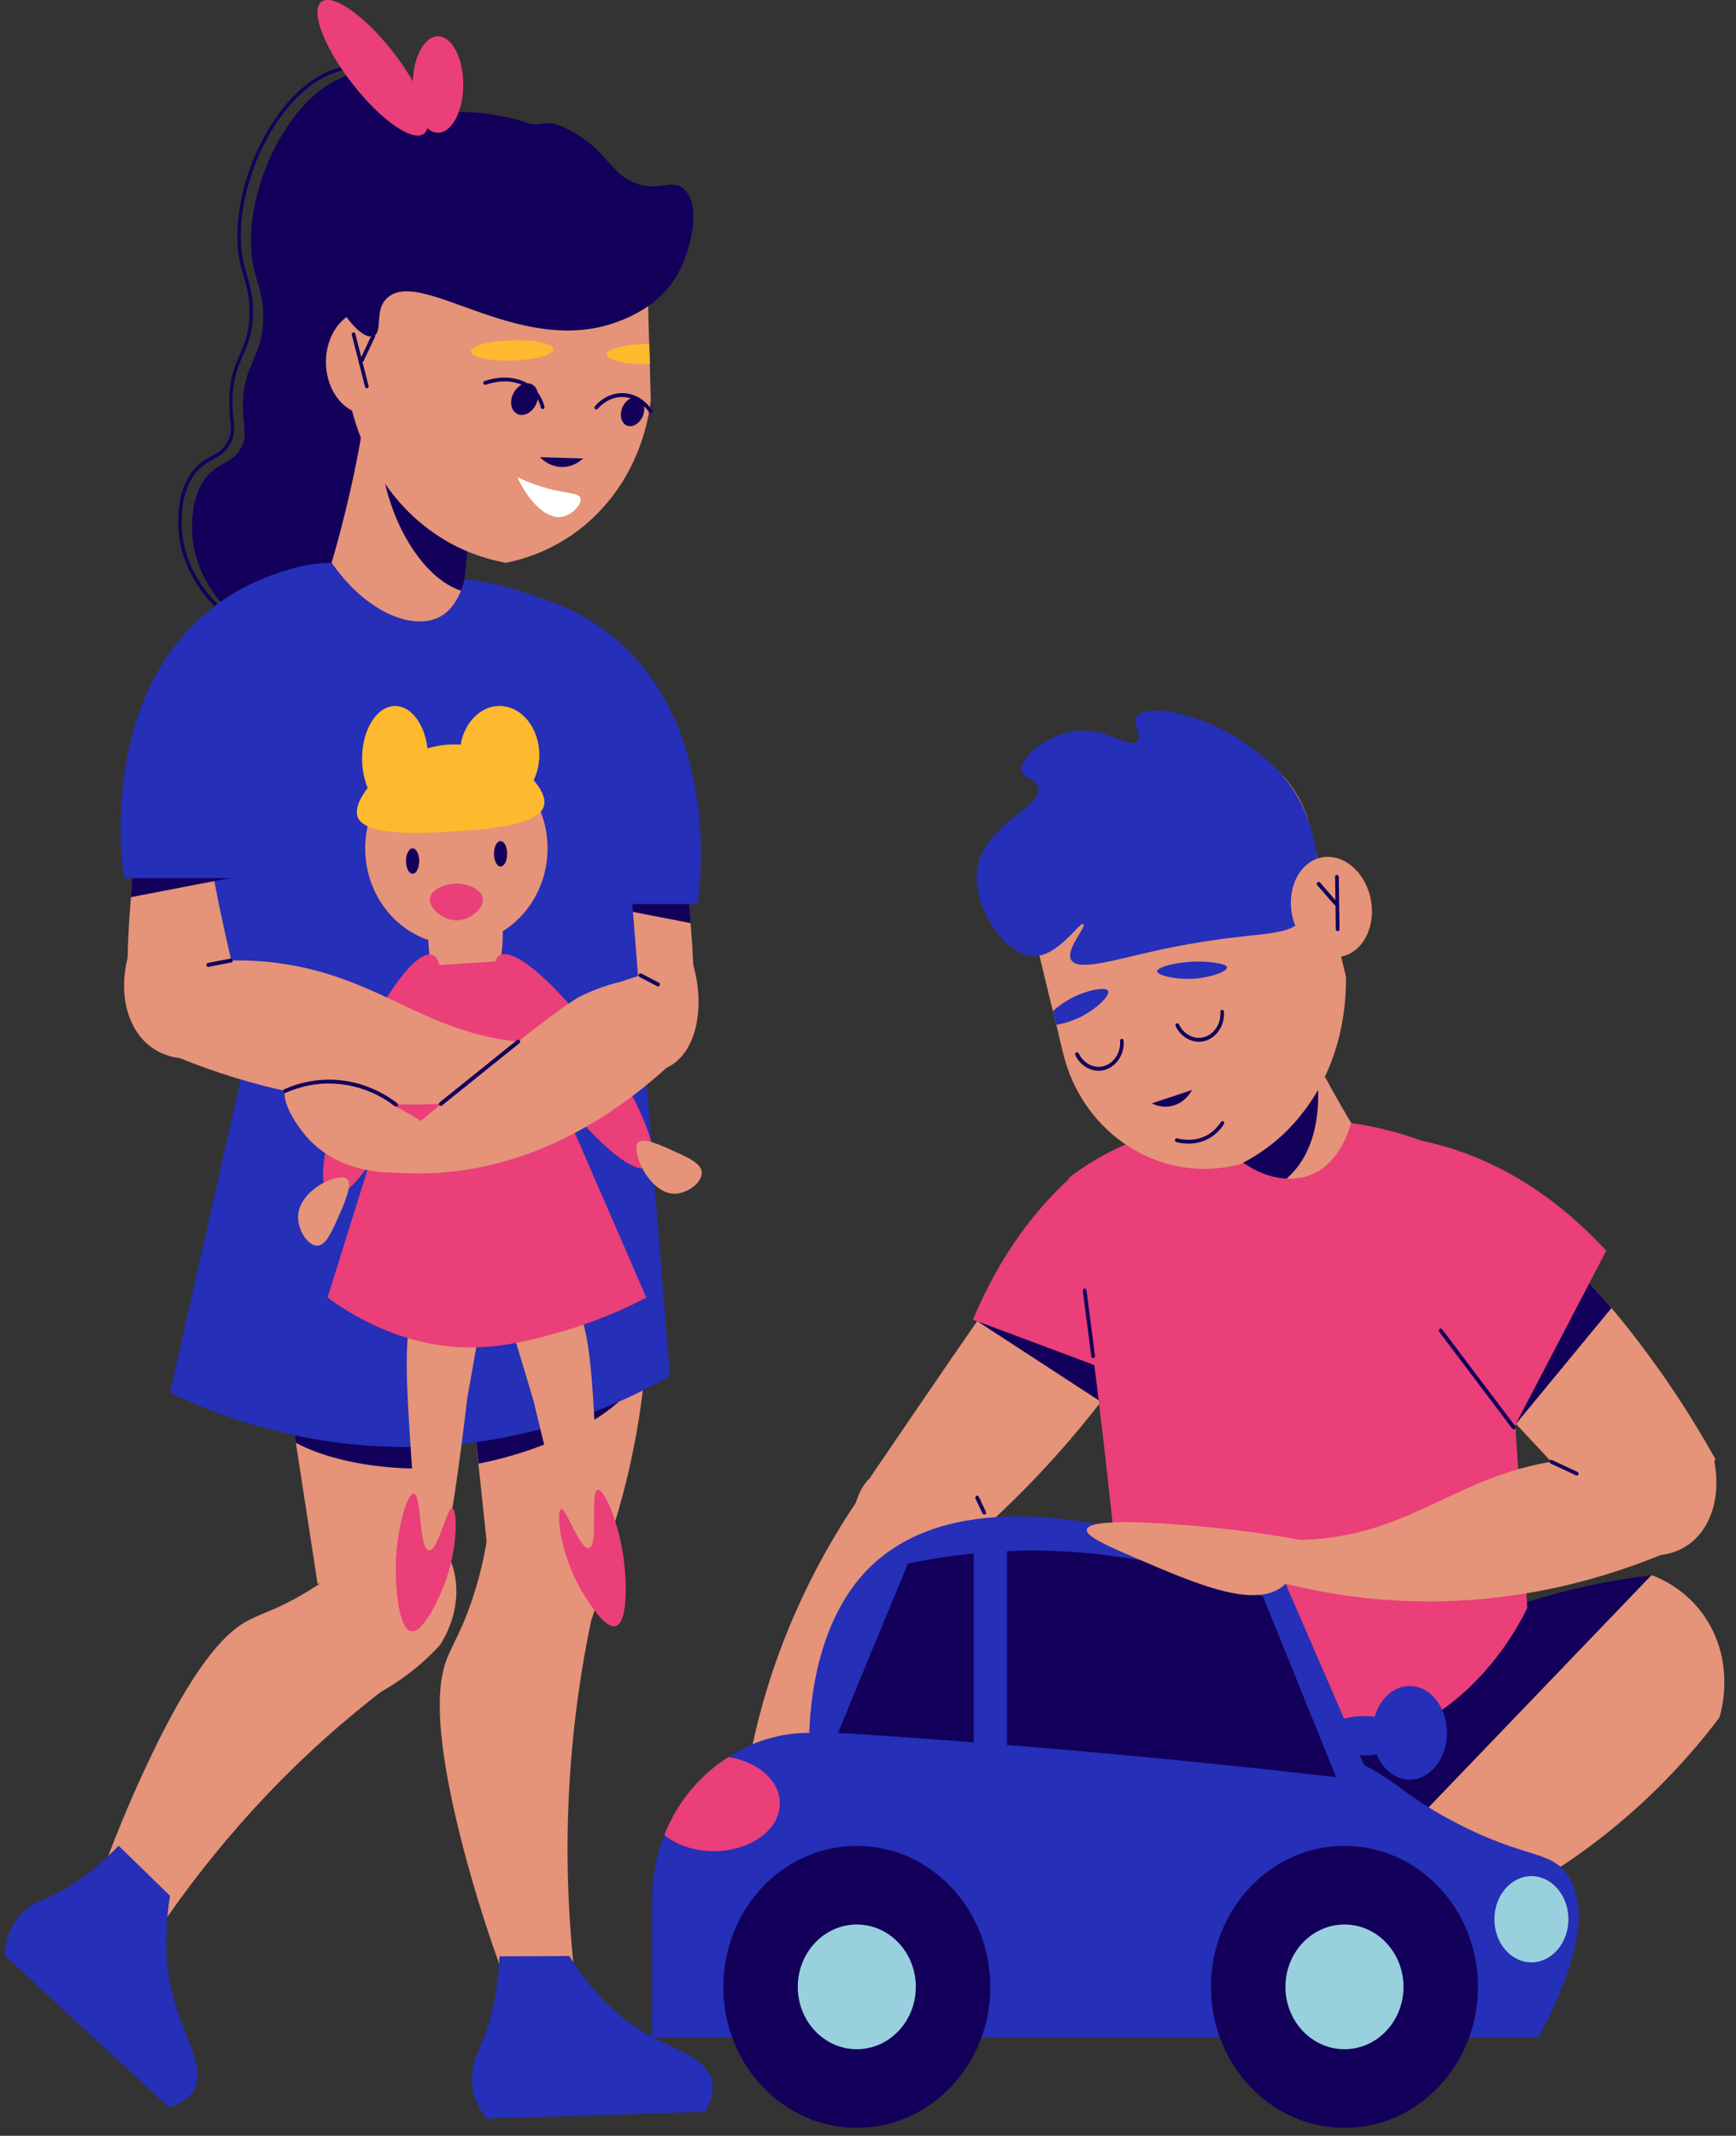 <svg width="87" height="107" viewBox="0 0 87 107" fill="none" xmlns="http://www.w3.org/2000/svg">
<rect x="0" y="0" width="87" height="107" fill="#333333" stroke="none"/>
<g clip-path="url(#clip0_2048_965)">
<path d="M38.906 95.056C38.251 94.9 37.596 94.745 36.941 94.59C36.956 91.054 37.501 86.151 39.856 80.798C40.783 78.692 41.835 76.859 42.888 75.289C43.189 74.302 43.682 73.945 43.91 73.813C45.117 73.098 47.237 73.898 48.819 76.121C47.384 77.372 46.928 78.281 46.788 78.902C46.567 79.912 46.493 80.145 46.354 80.604C46.206 81.086 46.059 81.482 45.942 81.769C44.072 86.555 41.062 88.164 39.48 92.849C39.149 93.836 38.98 94.636 38.906 95.056Z" fill="#E59379"/>
<path d="M48.922 76.898C50.961 75.103 53.095 72.912 55.17 70.231C55.707 69.501 56.244 68.747 56.789 67.931C56.921 67.745 57.039 67.543 57.15 67.341C58.025 65.989 58.798 64.684 59.46 63.355C59.129 61.762 58.077 60.286 56.671 59.517C55.317 58.779 54.154 58.996 53.831 59.074C52.212 61.436 50.585 63.821 48.974 66.183C47.178 68.778 45.404 71.381 43.616 74.007C45.39 74.971 47.156 75.934 48.929 76.89L48.922 76.898Z" fill="#E59379"/>
<path d="M55.17 70.231C55.707 69.501 56.244 68.747 56.789 67.931C56.921 67.745 57.039 67.543 57.15 67.341L51.925 64.963C50.931 65.36 49.96 65.787 48.966 66.183C51.027 67.527 53.109 68.879 55.17 70.224V70.231Z" fill="#12005A"/>
<path d="M57.804 69.485C59.298 67.349 60.917 64.272 61.352 60.371C61.41 59.859 61.44 59.353 61.455 58.872C60.16 58.569 58.496 58.336 56.576 58.421C55.604 58.468 54.721 58.584 53.934 58.74C53.831 58.825 53.728 58.918 53.632 59.012C51.932 60.558 50.144 62.803 48.76 66.113L57.797 69.493L57.804 69.485Z" fill="#EA3F78"/>
<path d="M49.319 84.24C50.401 82.469 51.476 80.689 52.557 78.918C56.244 79.353 62.463 80.689 68.475 85.289C70.521 86.851 72.17 88.514 73.48 90.052C71.559 92.228 69.638 94.403 67.717 96.587C61.58 92.469 55.45 88.358 49.312 84.24H49.319Z" fill="#12005A"/>
<path d="M69.071 58.413C66.989 59.649 64.921 60.907 62.824 62.151C62.559 61.444 62.294 60.752 62.036 60.045C61.572 58.802 61.116 57.566 60.653 56.331C60.623 56.238 60.586 56.152 60.557 56.051C60.056 54.684 59.541 53.293 59.033 51.926L61.234 50.791L63.265 49.742L64.192 49.268C64.715 50.589 65.355 51.964 66.098 53.379C67.092 55.267 68.093 56.945 69.071 58.398V58.413Z" fill="#E59379"/>
<path d="M66.01 54.062C66.047 54.334 66.437 57.512 64.325 59.175C63.471 59.851 62.551 60.006 62.036 60.045C61.572 58.802 61.116 57.566 60.653 56.331C60.623 56.238 60.586 56.152 60.557 56.051C60.056 54.684 59.541 53.293 59.033 51.925L61.234 50.791L63.265 49.742C63.589 49.96 65.635 51.358 66.01 54.047V54.062Z" fill="#12005A"/>
<path d="M86.012 84.24C84.93 82.469 83.856 80.689 82.774 78.918C79.087 79.353 72.869 80.689 66.856 85.289C64.811 86.851 63.162 88.514 61.852 90.052C63.773 92.228 65.694 94.403 67.614 96.587C73.752 92.469 79.882 88.358 86.02 84.24H86.012Z" fill="#12005A"/>
<path d="M66.422 95.949C66.922 96.649 67.423 97.356 67.923 98.055C68.843 97.814 70.146 97.426 71.669 96.827C73.48 96.12 77.041 94.698 80.839 91.591C82.266 90.425 84.217 88.622 86.167 86.051C86.27 85.701 86.873 83.588 85.718 81.466C84.754 79.687 83.179 79.066 82.767 78.91C77.321 84.582 71.868 90.262 66.422 95.934V95.949Z" fill="#E59379"/>
<path d="M61.683 97.876C61.065 99.64 61.514 101.52 62.72 102.507C63.824 103.408 65.149 103.222 65.443 103.175C65.833 103.144 66.312 103.043 66.518 102.678C66.746 102.266 66.488 101.792 66.437 101.442C66.341 100.767 66.915 99.694 69.932 97.969C69.219 96.524 68.512 95.087 67.798 93.642C66.996 94.698 65.613 96.19 63.515 97.192C62.868 97.503 62.242 97.721 61.675 97.876H61.683Z" fill="#99D0DD"/>
<path d="M68.902 95.949C68.402 96.649 67.901 97.356 67.401 98.055C66.481 97.814 65.178 97.426 63.655 96.827C61.845 96.12 58.283 94.698 54.486 91.591C53.058 90.425 51.108 88.622 49.157 86.051C49.054 85.701 48.451 83.588 49.606 81.466C50.571 79.687 52.145 79.066 52.557 78.91C58.003 84.582 63.456 90.262 68.902 95.934V95.949Z" fill="#E59379"/>
<path d="M73.641 97.876C74.26 99.64 73.811 101.52 72.604 102.507C71.5 103.408 70.175 103.222 69.881 103.175C69.491 103.144 69.013 103.043 68.806 102.678C68.578 102.266 68.836 101.792 68.887 101.442C68.983 100.767 68.409 99.694 65.392 97.969C66.106 96.524 66.812 95.087 67.526 93.642C68.328 94.698 69.712 96.19 71.809 97.192C72.457 97.503 73.082 97.721 73.649 97.876H73.641Z" fill="#99D0DD"/>
<path d="M56.237 81.163C58.577 85.592 63.14 88.086 67.695 87.48C73.686 86.68 76.364 80.938 76.541 80.542C76.077 73.433 75.606 66.323 75.143 59.214C74.664 58.872 74.142 58.538 73.568 58.219C71.419 57.023 69.351 56.494 67.71 56.261C67.614 56.611 67.165 58.165 65.856 58.786C64.251 59.548 61.904 58.654 60.653 56.331C59.563 56.393 58.003 56.626 56.274 57.396C55.148 57.893 54.243 58.483 53.566 59.012C53.897 61.273 54.221 63.557 54.522 65.88C55.207 71.094 55.773 76.191 56.244 81.163H56.237Z" fill="#EA3F78"/>
<path d="M51.682 46.199L52.764 50.651L52.911 51.234L52.94 51.335L53.139 52.19L53.271 52.741C54.272 56.883 58.246 59.369 62.169 58.32C62.978 57.908 64.163 57.17 65.201 55.857C67.408 53.114 67.467 49.905 67.452 48.926L65.635 41.382C65.053 38.989 63.044 37.272 60.704 37.202C59.718 37.186 58.629 37.272 57.459 37.559C56.715 37.73 56.031 37.986 55.413 38.258C52.477 39.556 50.909 42.944 51.696 46.199H51.682Z" fill="#E59379"/>
<path d="M57.724 55.274C57.841 55.337 58.246 55.531 58.754 55.399C59.387 55.243 59.688 54.699 59.74 54.606L57.731 55.274H57.724Z" fill="#12005A"/>
<path d="M59.563 57.294C59.298 57.294 59.085 57.248 58.953 57.217C58.901 57.201 58.872 57.155 58.886 57.1C58.901 57.046 58.945 57.015 58.997 57.03C59.276 57.1 59.99 57.225 60.638 56.782C60.851 56.634 61.035 56.44 61.19 56.207C61.219 56.16 61.278 56.152 61.315 56.183C61.359 56.215 61.366 56.277 61.337 56.316C61.175 56.572 60.969 56.782 60.733 56.945C60.329 57.217 59.909 57.294 59.563 57.294Z" fill="#12005A"/>
<path d="M65.502 40.947C65.686 41.46 66.643 44.07 65.502 45.787C64.56 47.209 63.236 46.432 57.716 47.675C55.722 48.126 53.978 48.662 53.676 48.079C53.404 47.559 54.449 46.44 54.294 46.3C54.118 46.137 53.029 47.947 51.777 47.901C50.313 47.846 48.561 45.236 49.018 43.293C49.496 41.258 52.322 40.364 52.028 39.408C51.895 38.973 51.27 39.035 51.196 38.616C51.078 37.924 52.631 36.619 54.257 36.603C55.656 36.588 56.657 37.528 56.995 37.14C57.245 36.852 56.745 36.316 56.951 35.935C57.385 35.166 60.505 35.725 62.868 37.567C63.626 38.157 64.84 39.129 65.502 40.939V40.947Z" fill="#252FB7"/>
<path d="M85.975 73.114C84.629 70.698 82.929 68.118 80.758 65.523C80.162 64.847 79.551 64.155 78.874 63.464C78.719 63.293 78.55 63.145 78.381 62.998C77.262 61.863 76.166 60.845 75.032 59.944C73.494 60.03 71.942 60.884 70.992 62.228C70.08 63.518 70.102 64.761 70.109 65.111C72.052 67.178 74.024 69.26 75.967 71.327C78.094 73.619 80.243 75.895 82.406 78.18C83.591 76.494 84.783 74.8 85.968 73.114H85.975Z" fill="#E59379"/>
<path d="M80.758 65.523C80.162 64.847 79.551 64.155 78.874 63.464C78.719 63.293 78.55 63.145 78.381 62.998L75.312 68.056C75.518 69.151 75.761 70.239 75.974 71.335C77.564 69.408 79.168 67.457 80.758 65.531V65.523Z" fill="#12005A"/>
<path d="M80.493 62.656C78.741 60.752 76.121 58.561 72.552 57.481C72.081 57.341 71.618 57.225 71.169 57.131C70.676 58.359 70.153 60.061 69.954 62.135C69.844 63.308 69.859 64.365 69.925 65.259C71.905 67.349 73.884 69.431 75.871 71.521C77.417 68.569 78.955 65.608 80.5 62.656H80.493Z" fill="#EA3F78"/>
<path d="M55.06 53.643C54.581 53.643 54.118 53.34 53.889 52.858C53.867 52.811 53.889 52.749 53.934 52.726C53.978 52.703 54.037 52.726 54.059 52.773C54.287 53.247 54.765 53.519 55.229 53.433C55.781 53.332 56.178 52.765 56.134 52.143C56.134 52.089 56.171 52.042 56.215 52.042C56.267 52.042 56.311 52.081 56.311 52.128C56.37 52.85 55.898 53.511 55.251 53.627C55.185 53.643 55.118 53.643 55.052 53.643H55.06Z" fill="#12005A"/>
<path d="M60.086 52.19C59.608 52.19 59.144 51.887 58.916 51.405C58.894 51.358 58.916 51.296 58.96 51.273C59.004 51.249 59.063 51.273 59.085 51.319C59.306 51.793 59.791 52.065 60.255 51.98C60.807 51.879 61.205 51.312 61.16 50.69C61.16 50.636 61.197 50.589 61.241 50.589C61.293 50.589 61.337 50.628 61.337 50.675C61.396 51.397 60.925 52.058 60.277 52.174C60.211 52.19 60.145 52.19 60.078 52.19H60.086Z" fill="#12005A"/>
<path d="M57.989 48.655C57.989 48.872 58.945 49.082 59.777 49.035C60.616 48.989 61.506 48.678 61.492 48.468C61.477 48.258 60.579 48.173 60.034 48.173C59.085 48.173 57.989 48.429 57.989 48.662V48.655Z" fill="#252FB7"/>
<path d="M52.764 50.651L52.911 51.234L52.94 51.335C53.293 51.296 53.75 51.133 54.14 50.954C54.898 50.581 55.648 49.89 55.531 49.641C55.435 49.416 54.559 49.61 53.941 49.882C53.507 50.084 53.065 50.379 52.771 50.651H52.764Z" fill="#252FB7"/>
<path d="M68.667 44.917C68.998 46.277 68.387 47.613 67.32 47.901C66.246 48.188 65.112 47.326 64.781 45.966C64.45 44.606 65.061 43.27 66.128 42.983C67.202 42.695 68.335 43.557 68.667 44.917Z" fill="#E59379"/>
<path d="M67.033 46.65C66.981 46.65 66.945 46.611 66.945 46.556L66.908 43.93C66.908 43.876 66.945 43.829 66.996 43.829C67.04 43.837 67.092 43.868 67.092 43.923L67.129 46.549C67.129 46.603 67.092 46.65 67.04 46.65H67.033Z" fill="#12005A"/>
<path d="M66.945 45.368C66.945 45.368 66.893 45.36 66.878 45.337L66.017 44.35C65.981 44.311 65.988 44.249 66.017 44.21C66.054 44.171 66.113 44.179 66.15 44.21L67.011 45.197C67.048 45.236 67.04 45.298 67.011 45.337C66.996 45.352 66.974 45.36 66.952 45.36L66.945 45.368Z" fill="#12005A"/>
<path d="M40.562 86.812C49.908 87.534 59.254 88.257 68.6 88.972C67.165 85.654 65.73 82.337 64.288 79.019C63.523 78.7 62.36 78.242 60.903 77.814C56.774 76.595 48.26 74.07 43.668 78.444C42.873 79.198 40.768 81.513 40.555 86.812H40.562Z" fill="#252FB7"/>
<path d="M32.68 95.126V102.064H77.115C78.616 99.22 79.117 97.293 79.117 95.957C79.117 95.064 78.896 94.442 78.602 93.991C77.74 92.663 76.482 93.168 72.891 91.28C70.558 90.06 70.043 89.291 68.387 88.436C68.144 88.312 67.887 88.203 67.592 88.071C67.18 87.892 66.761 87.744 66.385 87.612C64.884 87.084 63.574 86.905 62.676 86.812H40.569C39.083 86.812 37.707 87.247 36.514 88.016C35.08 88.91 33.946 90.277 33.291 91.917C32.894 92.903 32.688 93.991 32.688 95.126H32.68Z" fill="#252FB7"/>
<path d="M41.997 86.812C46.361 87.084 50.821 87.426 55.369 87.838C59.313 88.195 63.177 88.599 66.959 89.034C65.738 86.02 64.516 82.997 63.294 79.982C61.278 79.151 58.518 78.257 55.155 77.877C51.181 77.418 47.833 77.846 45.5 78.335C44.33 81.163 43.16 83.992 41.997 86.82V86.812Z" fill="#12005A"/>
<path d="M48.797 89.664H50.468V76.626H48.797V89.664Z" fill="#252FB7"/>
<path d="M67.379 106.602C71.073 106.602 74.068 103.44 74.068 99.539C74.068 95.638 71.073 92.476 67.379 92.476C63.684 92.476 60.689 95.638 60.689 99.539C60.689 103.44 63.684 106.602 67.379 106.602Z" fill="#12005A"/>
<path d="M67.379 102.662C69.013 102.662 70.337 101.264 70.337 99.539C70.337 97.814 69.013 96.415 67.379 96.415C65.745 96.415 64.42 97.814 64.42 99.539C64.42 101.264 65.745 102.662 67.379 102.662Z" fill="#99D0DD"/>
<path d="M42.939 106.602C46.633 106.602 49.629 103.44 49.629 99.539C49.629 95.638 46.633 92.476 42.939 92.476C39.245 92.476 36.25 95.638 36.25 99.539C36.25 103.44 39.245 106.602 42.939 106.602Z" fill="#12005A"/>
<path d="M42.939 102.662C44.573 102.662 45.897 101.264 45.897 99.539C45.897 97.814 44.573 96.415 42.939 96.415C41.305 96.415 39.981 97.814 39.981 99.539C39.981 101.264 41.305 102.662 42.939 102.662Z" fill="#99D0DD"/>
<path d="M68.777 86.812C68.777 88.11 69.616 89.159 70.646 89.159C71.677 89.159 72.516 88.11 72.516 86.812C72.516 85.514 71.677 84.466 70.646 84.466C69.616 84.466 68.777 85.514 68.777 86.812Z" fill="#252FB7"/>
<path d="M68.35 87.946C69.444 87.946 70.33 87.505 70.33 86.96C70.33 86.415 69.444 85.973 68.35 85.973C67.257 85.973 66.371 86.415 66.371 86.96C66.371 87.505 67.257 87.946 68.35 87.946Z" fill="#252FB7"/>
<path d="M33.284 91.917C33.887 92.43 34.785 92.74 35.771 92.74C37.604 92.74 39.083 91.668 39.083 90.355C39.083 89.205 37.979 88.257 36.514 88.024C35.08 88.918 33.946 90.285 33.291 91.925L33.284 91.917Z" fill="#EA3F78"/>
<path d="M74.892 96.151C74.892 97.348 75.724 98.311 76.747 98.311C77.77 98.311 78.602 97.34 78.602 96.151C78.602 94.962 77.77 93.991 76.747 93.991C75.724 93.991 74.892 94.962 74.892 96.151Z" fill="#99D0DD"/>
<path d="M64.089 77.123C64.075 77.83 64.052 78.537 64.038 79.244C67.29 80.099 71.927 80.744 77.409 79.656C79.566 79.229 81.516 78.599 83.216 77.908C83.65 77.853 84.268 77.698 84.82 77.224C85.894 76.315 86.284 74.598 85.836 72.873C84.18 72.92 82.517 72.974 80.861 73.021C80.456 73.005 79.875 72.997 79.19 73.052C78.712 73.083 78.314 73.137 78.02 73.184C73.163 73.922 70.948 76.603 66.26 77.076C65.274 77.177 64.494 77.146 64.097 77.123H64.089Z" fill="#E59379"/>
<path d="M56.885 78.04C59.998 79.384 63.052 80.705 64.428 79.345C64.715 79.066 65.127 78.467 65.12 77.139C64.156 76.96 62.721 76.727 60.962 76.548C59.873 76.439 54.596 75.911 54.464 76.626C54.397 76.968 55.545 77.465 56.877 78.04H56.885Z" fill="#E59379"/>
<path d="M79.021 73.922C79.021 73.922 78.999 73.922 78.984 73.914L77.704 73.316C77.659 73.293 77.638 73.238 77.659 73.192C77.682 73.145 77.733 73.122 77.777 73.145L79.058 73.743C79.102 73.766 79.124 73.821 79.102 73.868C79.087 73.906 79.05 73.922 79.021 73.922Z" fill="#12005A"/>
<path d="M75.864 71.614C75.864 71.614 75.812 71.599 75.79 71.576L72.126 66.719C72.096 66.68 72.103 66.618 72.14 66.579C72.177 66.548 72.236 66.556 72.273 66.595L75.938 71.451C75.967 71.49 75.96 71.552 75.923 71.591C75.908 71.606 75.886 71.614 75.864 71.614Z" fill="#12005A"/>
<path d="M49.32 75.88C49.32 75.88 49.254 75.857 49.239 75.826L48.885 75.072C48.863 75.025 48.885 74.963 48.929 74.94C48.974 74.916 49.033 74.94 49.055 74.986L49.409 75.74C49.431 75.787 49.409 75.849 49.364 75.872C49.35 75.872 49.335 75.88 49.32 75.88Z" fill="#12005A"/>
<path d="M54.78 68.04C54.736 68.04 54.692 68.001 54.692 67.955L54.265 64.66C54.265 64.606 54.294 64.559 54.346 64.552C54.397 64.552 54.441 64.583 54.449 64.637L54.876 67.931C54.876 67.986 54.846 68.032 54.795 68.04C54.795 68.04 54.787 68.04 54.78 68.04Z" fill="#12005A"/>
<path d="M34.792 50.201C32.864 51.125 30.951 52.034 29.023 52.943C28.199 49.773 27.389 46.627 26.609 43.449C25.881 40.589 25.137 37.699 24.409 34.824C24.585 34.513 25.174 33.371 26.661 32.672C28.184 31.949 30.031 31.973 31.459 32.688C32.04 34.078 32.526 35.562 32.967 37.155C33.048 37.38 33.129 37.598 33.181 37.839C33.438 38.81 33.652 39.742 33.858 40.659C34.13 42.011 34.314 43.332 34.461 44.599C34.528 45.15 34.572 45.71 34.608 46.238C34.726 47.621 34.785 48.942 34.785 50.193L34.792 50.201Z" fill="#E59379"/>
<path d="M34.616 46.246C32.408 45.819 30.208 45.391 28 44.979C30.156 44.863 32.298 44.739 34.469 44.606C34.535 45.158 34.579 45.718 34.616 46.246Z" fill="#12005A"/>
<path d="M34.954 45.29H27.816V37.753C27.021 35.026 26.226 32.291 25.432 29.564C26.808 29.789 28.942 30.372 30.907 32.058C36.227 36.635 35.035 44.801 34.962 45.29H34.954Z" fill="#252FB7"/>
<path d="M10.485 23.737C9.492 24.77 9.617 26.487 9.646 26.907C9.845 29.611 12.479 32.151 14.319 31.825C15.975 31.538 16.211 28.966 18.153 23.737C22.348 12.432 24.997 9.697 23.408 6.659C22.319 4.569 19.89 3.357 18.014 3.636C14.518 4.165 11.891 10 12.737 13.512C12.914 14.234 13.26 14.965 13.186 16.177C13.083 17.933 12.237 18.259 12.178 20.147C12.141 21.328 12.45 21.779 12.067 22.462C11.67 23.177 11.089 23.115 10.492 23.737H10.485Z" fill="#12005A"/>
<path d="M13.399 31.701C12.708 31.701 11.92 31.367 11.17 30.745C9.911 29.704 9.065 28.142 8.954 26.658C8.822 24.856 9.352 23.9 9.823 23.41C10.095 23.131 10.36 22.983 10.603 22.851C10.912 22.68 11.177 22.532 11.39 22.16C11.611 21.755 11.582 21.445 11.537 20.971C11.508 20.691 11.479 20.341 11.493 19.898C11.53 18.904 11.773 18.329 12.016 17.77C12.244 17.249 12.457 16.752 12.502 15.92C12.553 15.004 12.369 14.366 12.2 13.799C12.148 13.62 12.097 13.457 12.06 13.286C11.574 11.29 12.193 8.461 13.598 6.247C14.672 4.553 16.027 3.504 17.418 3.294C19.434 2.991 21.84 4.343 22.9 6.363C23.982 8.43 23.121 10.412 21.23 14.747C20.258 16.977 19.051 19.751 17.653 23.519C17.116 24.972 16.696 26.254 16.358 27.28C15.453 30.061 14.996 31.452 13.745 31.67C13.635 31.685 13.524 31.701 13.407 31.701H13.399ZM17.984 3.434C17.793 3.434 17.609 3.45 17.425 3.473C16.093 3.675 14.783 4.693 13.738 6.34C12.362 8.508 11.758 11.274 12.222 13.224C12.259 13.387 12.31 13.558 12.362 13.729C12.531 14.312 12.73 14.972 12.671 15.92C12.619 16.783 12.391 17.319 12.163 17.832C11.92 18.399 11.692 18.927 11.655 19.891C11.641 20.326 11.67 20.652 11.699 20.94C11.751 21.437 11.78 21.794 11.53 22.253C11.295 22.68 10.993 22.843 10.669 23.022C10.434 23.154 10.183 23.286 9.933 23.55C9.492 24.009 8.999 24.918 9.124 26.643C9.227 28.064 10.051 29.58 11.265 30.59C12.097 31.281 12.98 31.6 13.686 31.475C14.827 31.273 15.269 29.914 16.152 27.21C16.49 26.184 16.902 24.902 17.447 23.442C18.845 19.665 20.059 16.892 21.031 14.654C22.952 10.248 23.746 8.422 22.709 6.441C21.782 4.662 19.787 3.426 17.969 3.426L17.984 3.434Z" fill="#12005A"/>
<path d="M16.027 30.061C18.345 30.652 20.663 31.273 23.003 31.872C23.077 31.118 23.15 30.372 23.224 29.619C23.349 28.29 23.474 26.969 23.599 25.648C23.599 25.547 23.614 25.454 23.621 25.353C23.754 23.892 23.893 22.408 24.026 20.947L21.612 20.489L19.39 20.062L18.381 19.867C18.22 21.282 17.955 22.797 17.602 24.374C17.131 26.48 16.601 28.375 16.027 30.061Z" fill="#E59379"/>
<path d="M19.574 25.205C20.361 27.567 21.84 29.269 23.231 29.626C23.356 28.298 23.481 26.977 23.607 25.656C23.607 25.555 23.621 25.462 23.629 25.361C23.761 23.9 23.901 22.416 24.033 20.955L21.62 20.497L19.397 20.069C18.897 21.359 18.926 23.27 19.574 25.205Z" fill="#12005A"/>
<path d="M6.541 98.847C5.739 98.14 4.929 97.433 4.127 96.719C5.157 93.448 6.254 90.814 7.144 88.879C10.073 82.492 11.795 81.482 12.612 81.094C13.274 80.775 14.032 80.55 15.276 79.811C16.939 78.825 18.117 77.737 18.852 76.968C19.044 76.882 20.575 76.253 21.708 77.053C22.974 77.947 23.378 80.348 22.046 82.422C21.649 82.849 21.149 83.331 20.545 83.797C20.023 84.201 19.515 84.52 19.066 84.776C18.19 85.46 17.3 86.191 16.409 86.983C12.141 90.782 8.947 94.924 6.548 98.847H6.541Z" fill="#E59379"/>
<path d="M8.461 105.568L0.227 97.954C0.256 97.472 0.374 96.796 0.801 96.198C1.308 95.491 2 95.227 2.324 95.095C3.2 94.73 4.443 94.015 5.945 92.469C6.806 93.308 7.667 94.139 8.52 94.978C8.123 97.441 8.425 99.267 8.822 100.526C9.359 102.243 10.309 103.665 9.712 104.714C9.425 105.227 8.888 105.452 8.454 105.568H8.461Z" fill="#252FB7"/>
<path d="M28.986 100.495C27.941 100.518 26.889 100.549 25.844 100.572C24.578 97.394 23.761 94.652 23.216 92.577C21.436 85.74 22.105 83.774 22.473 82.919C22.775 82.22 23.202 81.521 23.673 80.107C24.306 78.203 24.519 76.571 24.593 75.476L30.436 77.465C30.384 78.048 30.289 78.716 30.127 79.431C29.98 80.091 29.803 80.682 29.626 81.194C29.391 82.321 29.177 83.487 29.008 84.706C28.169 90.541 28.346 95.872 28.993 100.495H28.986Z" fill="#E59379"/>
<path d="M35.322 105.801L24.379 106.135C24.092 105.755 23.739 105.18 23.665 104.434C23.584 103.556 23.916 102.864 24.07 102.53C24.475 101.629 24.924 100.215 25.034 98.008C26.204 98.008 27.374 98 28.537 97.993C29.832 100.091 31.231 101.209 32.334 101.847C33.836 102.717 35.44 103.082 35.69 104.278C35.808 104.861 35.565 105.413 35.322 105.809V105.801Z" fill="#252FB7"/>
<path d="M22.09 55.305C22.282 57.069 22.451 58.848 22.642 60.612C22.657 60.783 22.679 60.97 22.694 61.141C22.893 63.044 23.099 64.956 23.297 66.859V66.913C23.526 69.05 23.739 71.179 23.974 73.316C24.151 74.94 24.313 76.564 24.49 78.18C26.469 77.939 28.449 77.698 30.436 77.457C31.164 75.305 32.011 72.22 32.334 68.491C32.415 67.691 32.452 66.882 32.467 66.028C32.519 64.008 32.401 61.848 32.025 59.571C31.606 56.937 30.922 54.645 30.178 52.726C27.485 53.581 24.784 54.451 22.09 55.298V55.305Z" fill="#E59379"/>
<path d="M12.406 56.634C12.892 59.804 13.392 62.982 13.885 66.168C14.194 68.219 14.503 70.255 14.827 72.283C15.188 74.629 15.556 76.991 15.916 79.353C17.881 78.996 19.853 78.638 21.833 78.296C22.194 76.999 22.591 75.367 22.871 73.471C23.18 71.537 23.371 69.314 23.305 66.914V66.859C23.268 65.049 23.077 63.145 22.701 61.141C22.672 60.97 22.635 60.799 22.591 60.612C22.576 60.511 22.561 60.426 22.54 60.325C21.988 57.737 21.193 55.469 20.354 53.596C17.697 54.606 15.055 55.616 12.406 56.626V56.634Z" fill="#E59379"/>
<path d="M6.379 48.903C8.307 49.828 10.22 50.737 12.148 51.646C12.973 48.476 13.782 45.329 14.562 42.151C15.291 39.292 16.034 36.401 16.762 33.527C16.586 33.216 15.997 32.074 14.511 31.374C12.987 30.652 11.14 30.675 9.712 31.39C9.131 32.781 8.645 34.265 8.204 35.858C8.123 36.083 8.042 36.3 7.99 36.541C7.733 37.513 7.519 38.445 7.313 39.362C7.041 40.714 6.857 42.035 6.71 43.301C6.644 43.853 6.6 44.412 6.563 44.941C6.445 46.324 6.386 47.644 6.386 48.895L6.379 48.903Z" fill="#E59379"/>
<path d="M26.587 25.749C26.535 25.749 26.499 25.703 26.499 25.656C26.499 25.602 26.543 25.555 26.587 25.555H27.573C27.625 25.555 27.669 25.594 27.669 25.64C27.669 25.695 27.625 25.741 27.581 25.741H26.594L26.587 25.749Z" fill="#12005A"/>
<path d="M13.885 66.168C14.194 68.219 14.503 70.255 14.827 72.283C16.873 73.378 20.081 73.774 22.871 73.479C23.18 71.544 23.371 69.322 23.305 66.921C23.533 69.058 23.746 71.187 23.982 73.324C24.011 73.324 24.033 73.308 24.063 73.308C26.675 72.811 31.164 71.171 32.334 68.499C32.526 68.102 32.614 67.691 32.644 67.263C32.658 66.852 32.607 66.44 32.467 66.036C31.621 63.246 27.632 60.76 24.055 60.574C23.584 60.542 23.113 60.558 22.642 60.612H22.591C18.963 61.024 15.585 63.573 13.885 66.16V66.168Z" fill="#12005A"/>
<path d="M8.528 69.773C10.949 70.938 16.071 72.982 22.679 72.383C27.617 71.933 31.385 70.185 33.571 68.941C32.592 56.673 31.621 44.404 30.642 32.128C30.178 31.74 29.656 31.359 29.067 30.994C26.911 29.657 24.806 29.183 23.283 29.012C22.974 30.271 22.37 30.706 22.142 30.846C20.817 31.654 18.404 30.761 16.623 28.197C15.968 28.197 13.76 28.305 11.766 30.053C10.161 31.46 9.565 33.169 9.352 33.884C9.506 35.757 9.72 37.722 10.007 39.758C10.647 44.218 11.552 48.266 12.56 51.863C11.214 57.831 9.867 63.798 8.52 69.765L8.528 69.773Z" fill="#252FB7"/>
<path d="M17.623 20.505C17.874 21.468 18.772 24.622 21.693 26.666C23.062 27.645 24.431 28.018 25.336 28.197C26.116 28.049 28.235 27.536 30.075 25.586C32.136 23.41 32.526 20.846 32.614 20.054L32.563 18.244L32.533 17.226L32.423 13.131C32.32 9.689 29.884 6.806 26.653 6.41C25.954 6.317 25.211 6.286 24.438 6.317C23.209 6.387 22.105 6.628 21.141 6.938C18.845 7.684 17.329 9.992 17.388 12.525L17.602 20.497L17.623 20.505Z" fill="#E59379"/>
<path d="M29.222 22.967C29.119 23.061 28.773 23.372 28.243 23.395C27.573 23.426 27.139 22.983 27.065 22.905L29.229 22.967H29.222Z" fill="#12005A"/>
<path d="M16.336 18.22C16.372 19.657 17.329 20.792 18.462 20.761C19.596 20.73 20.486 19.533 20.45 18.096C20.413 16.658 19.456 15.524 18.323 15.555C17.189 15.586 16.299 16.783 16.336 18.22Z" fill="#E59379"/>
<path d="M18.381 19.448C18.337 19.448 18.301 19.417 18.293 19.378L17.631 16.775C17.616 16.721 17.646 16.666 17.697 16.658C17.749 16.643 17.8 16.674 17.808 16.728L18.47 19.331C18.485 19.386 18.455 19.44 18.404 19.448C18.396 19.448 18.389 19.448 18.381 19.448Z" fill="#12005A"/>
<path d="M18.131 18.158C18.131 18.158 18.102 18.158 18.087 18.15C18.043 18.127 18.021 18.065 18.043 18.018L18.624 16.79C18.646 16.744 18.705 16.721 18.75 16.744C18.794 16.767 18.816 16.829 18.794 16.876L18.212 18.104C18.212 18.104 18.161 18.158 18.131 18.158Z" fill="#12005A"/>
<path d="M16.63 14.592C17.123 15.757 18.139 17.039 18.713 16.837C19.184 16.666 18.786 15.64 19.301 15.034C20.884 13.17 25.91 17.956 30.899 16.138C31.518 15.912 33.218 15.26 34.079 13.504C34.719 12.198 35.094 10.248 34.292 9.487C33.666 8.896 33.026 9.673 31.761 9.145C30.561 8.64 30.465 7.661 28.89 6.721C28.456 6.457 27.831 6.099 27.301 6.185C27.22 6.2 26.97 6.255 26.639 6.208C26.366 6.169 26.175 6.06 26.138 6.053C25.101 5.781 21.325 4.786 18.558 7.102C18.161 7.436 16.895 8.578 16.395 10.551C16.225 11.22 15.909 12.882 16.63 14.584V14.592Z" fill="#12005A"/>
<path d="M25.925 23.908C26.55 25.244 27.455 26.037 28.191 25.889C28.684 25.788 29.17 25.26 29.089 24.964C29.023 24.724 28.589 24.724 27.89 24.576C27.338 24.459 26.668 24.257 25.925 23.908Z" fill="white"/>
<path d="M27.198 20.497C27.161 20.497 27.124 20.466 27.11 20.427C27.036 20.147 26.911 19.898 26.741 19.704C26.226 19.114 25.306 18.943 24.343 19.277C24.298 19.292 24.239 19.261 24.225 19.215C24.21 19.16 24.239 19.106 24.284 19.09C25.314 18.741 26.307 18.927 26.874 19.572C27.065 19.79 27.205 20.061 27.286 20.372C27.301 20.427 27.271 20.481 27.22 20.489C27.212 20.489 27.205 20.489 27.198 20.489V20.497Z" fill="#12005A"/>
<path d="M25.755 19.658C25.527 20.054 25.586 20.528 25.881 20.714C26.175 20.901 26.594 20.73 26.823 20.334C27.051 19.937 26.992 19.463 26.697 19.277C26.403 19.09 25.984 19.261 25.755 19.658Z" fill="#12005A"/>
<path d="M23.599 17.614C23.607 17.894 24.541 18.096 25.682 18.057C26.823 18.026 27.742 17.77 27.735 17.49C27.728 17.21 26.793 17.008 25.652 17.047C24.512 17.078 23.592 17.334 23.599 17.614Z" fill="#FFB92E"/>
<path d="M30.392 17.754C30.392 18.041 31.326 18.259 32.467 18.251C32.504 18.251 32.533 18.251 32.57 18.251L32.541 17.233C32.541 17.233 32.489 17.218 32.46 17.233C31.319 17.249 30.384 17.474 30.392 17.762V17.754Z" fill="#FFB92E"/>
<path d="M20.685 4.235C20.685 5.563 21.252 6.651 21.951 6.651C22.65 6.651 23.216 5.571 23.216 4.235C23.216 2.898 22.65 1.818 21.951 1.818C21.252 1.818 20.685 2.898 20.685 4.235Z" fill="#EA3F78"/>
<path d="M17.704 4.25C19.132 6.068 20.729 7.156 21.266 6.682C21.803 6.208 21.082 4.359 19.647 2.541C18.22 0.73 16.623 -0.365 16.085 0.109C15.548 0.583 16.27 2.432 17.704 4.25Z" fill="#EA3F78"/>
<path d="M6.555 44.948C8.763 44.521 10.963 44.094 13.171 43.682C11.015 43.565 8.874 43.441 6.703 43.309C6.636 43.861 6.592 44.42 6.555 44.948Z" fill="#12005A"/>
<path d="M6.217 43.993H13.355V36.456C14.15 33.729 14.945 30.994 15.74 28.267C14.363 28.492 12.229 29.075 10.264 30.761C4.944 35.337 6.136 43.503 6.209 43.993H6.217Z" fill="#252FB7"/>
<path d="M28.258 64.831C27.279 64.256 26.028 64.676 25.203 65.064C25.719 66.774 26.226 68.475 26.741 70.185C28.559 77.885 29.347 79.47 29.715 79.407C30.186 79.33 30.053 76.587 29.803 71.451C29.575 66.813 29.251 65.422 28.258 64.839V64.831Z" fill="#E59379"/>
<path d="M28.118 75.608C27.86 75.693 28.052 77.908 29.229 79.835C29.494 80.262 30.325 81.629 30.87 81.459C31.481 81.257 31.407 79.182 31.245 78.016C30.995 76.222 30.267 74.567 29.95 74.637C29.567 74.722 30.009 77.426 29.516 77.558C29.067 77.675 28.375 75.522 28.118 75.608Z" fill="#EA3F78"/>
<path d="M21.303 64.885C22.208 64.194 23.496 64.45 24.364 64.73L23.423 70.006C22.495 77.884 21.899 79.555 21.517 79.539C21.038 79.524 20.854 76.789 20.523 71.653C20.221 67.022 20.383 65.6 21.303 64.893V64.885Z" fill="#E59379"/>
<path d="M22.672 75.569C22.937 75.624 22.996 77.846 22.046 79.905C21.833 80.363 21.163 81.824 20.604 81.723C19.971 81.606 19.817 79.532 19.839 78.351C19.883 76.54 20.42 74.8 20.736 74.831C21.127 74.87 20.994 77.605 21.494 77.675C21.951 77.737 22.392 75.507 22.665 75.561L22.672 75.569Z" fill="#EA3F78"/>
<path d="M18.301 42.501C18.301 45.166 20.346 47.326 22.871 47.326C25.395 47.326 27.441 45.166 27.441 42.501C27.441 39.836 25.395 37.676 22.871 37.676C20.346 37.676 18.301 39.836 18.301 42.501Z" fill="#E59379"/>
<path d="M17.911 40.892C18.227 41.934 21.237 41.747 22.716 41.654C24.291 41.553 27.051 41.382 27.271 40.333C27.492 39.276 25.137 37.272 22.716 37.295C20.037 37.318 17.587 39.828 17.911 40.892Z" fill="#FFB92E"/>
<path d="M25.034 40.279C26.136 40.279 27.029 39.179 27.029 37.823C27.029 36.467 26.136 35.368 25.034 35.368C23.933 35.368 23.04 36.467 23.04 37.823C23.04 39.179 23.933 40.279 25.034 40.279Z" fill="#FFB92E"/>
<path d="M19.802 40.636C20.716 40.636 21.458 39.457 21.458 38.002C21.458 36.547 20.716 35.368 19.802 35.368C18.887 35.368 18.146 36.547 18.146 38.002C18.146 39.457 18.887 40.636 19.802 40.636Z" fill="#FFB92E"/>
<path d="M21.458 46.844C21.458 48.872 22.297 50.519 23.327 50.519C24.357 50.519 25.196 48.872 25.196 46.844C25.196 44.816 24.357 43.169 23.327 43.169C22.297 43.169 21.458 44.816 21.458 46.844Z" fill="#E59379"/>
<path d="M16.417 65.01C18.006 66.16 20.339 67.395 23.194 67.496C25.159 67.566 26.83 67.085 28.191 66.696C29.972 66.183 31.392 65.531 32.393 65.01L25.071 48.157C23.923 48.227 22.775 48.297 21.62 48.367C19.883 53.915 18.146 59.47 16.409 65.018L16.417 65.01Z" fill="#EA3F78"/>
<path d="M24.99 47.893C24.306 48.437 25.439 51.242 27.522 54.155C29.604 57.077 31.841 58.996 32.526 58.452C33.21 57.908 32.077 55.103 29.994 52.19C27.912 49.268 25.674 47.349 24.99 47.893Z" fill="#EA3F78"/>
<path d="M21.708 47.854C20.928 47.481 19.14 49.882 17.719 53.208C16.299 56.533 15.769 59.532 16.549 59.905C17.329 60.278 19.117 57.877 20.538 54.552C21.965 51.226 22.488 48.227 21.708 47.854Z" fill="#EA3F78"/>
<path d="M31.966 57.256C31.621 57.691 32.533 59.781 33.784 59.804C34.447 59.812 35.19 59.245 35.168 58.74C35.146 58.297 34.542 58.017 33.784 57.675C33.107 57.364 32.202 56.953 31.966 57.256Z" fill="#E59379"/>
<path d="M17.403 59.074C16.998 58.693 14.996 59.594 14.938 60.915C14.908 61.614 15.423 62.415 15.902 62.407C16.321 62.407 16.601 61.762 16.954 60.977C17.263 60.278 17.682 59.33 17.403 59.074Z" fill="#E59379"/>
<path d="M24.755 42.773C24.755 43.122 24.902 43.41 25.086 43.41C25.27 43.41 25.417 43.122 25.417 42.773C25.417 42.423 25.27 42.136 25.086 42.136C24.902 42.136 24.755 42.423 24.755 42.773Z" fill="#12005A"/>
<path d="M20.346 43.138C20.346 43.487 20.494 43.775 20.678 43.775C20.862 43.775 21.009 43.487 21.009 43.138C21.009 42.788 20.862 42.501 20.678 42.501C20.494 42.501 20.346 42.788 20.346 43.138Z" fill="#12005A"/>
<path d="M21.546 45.011C21.487 45.516 22.238 46.145 22.959 46.106C23.599 46.067 24.262 45.5 24.195 45.011C24.129 44.529 23.393 44.265 22.871 44.265C22.326 44.265 21.598 44.552 21.546 45.011Z" fill="#EA3F78"/>
<path d="M28.147 52.229C28.162 52.936 28.184 53.643 28.199 54.35C24.946 55.204 20.31 55.849 14.827 54.762C12.671 54.334 10.721 53.705 9.021 53.013C8.586 52.959 7.968 52.804 7.416 52.33C6.342 51.42 5.952 49.703 6.401 47.978C8.057 48.025 9.72 48.08 11.376 48.126C11.78 48.111 12.362 48.103 13.046 48.157C13.524 48.188 13.922 48.243 14.216 48.289C19.073 49.027 21.288 51.708 25.976 52.182C26.962 52.283 27.742 52.252 28.14 52.229H28.147Z" fill="#E59379"/>
<path d="M17.977 54.684C16.954 54.358 14.82 53.689 14.356 54.443C13.981 55.041 14.82 56.339 15.408 56.999C16.888 58.647 19.007 58.748 19.772 58.748C20.339 58.786 21.141 58.817 22.098 58.748C24.21 58.592 26.727 57.978 29.442 56.409C30.944 55.546 32.261 54.529 33.394 53.503C33.696 53.363 34.123 53.083 34.461 52.501C35.124 51.382 35.182 49.626 34.645 48.025C33.46 48.414 32.268 48.802 31.083 49.191C30.789 49.261 30.377 49.369 29.884 49.564C29.884 49.564 29.472 49.719 29.06 49.929C28.346 50.286 25.218 52.679 21.09 56.16C20.398 55.709 19.338 55.119 17.969 54.684H17.977Z" fill="#E59379"/>
<path d="M22.09 55.407C22.09 55.407 22.039 55.391 22.017 55.368C21.988 55.329 21.995 55.267 22.032 55.228L25.917 52.104C25.954 52.073 26.013 52.081 26.05 52.12C26.079 52.159 26.072 52.221 26.035 52.26L22.149 55.383C22.149 55.383 22.113 55.407 22.09 55.407Z" fill="#12005A"/>
<path d="M19.846 55.437C19.846 55.437 19.809 55.437 19.794 55.422C19.154 54.932 18.095 54.342 16.696 54.288C15.879 54.249 15.077 54.412 14.319 54.746C14.275 54.769 14.216 54.746 14.201 54.691C14.18 54.645 14.201 54.583 14.253 54.567C15.04 54.218 15.872 54.062 16.711 54.093C18.153 54.155 19.243 54.761 19.905 55.267C19.949 55.298 19.956 55.36 19.927 55.399C19.912 55.422 19.883 55.437 19.853 55.437H19.846Z" fill="#12005A"/>
<path d="M10.434 48.437C10.389 48.437 10.353 48.406 10.345 48.359C10.338 48.305 10.367 48.258 10.419 48.243L11.552 48.025C11.604 48.01 11.648 48.048 11.663 48.103C11.67 48.157 11.641 48.204 11.589 48.219L10.456 48.437H10.441H10.434Z" fill="#12005A"/>
<path d="M32.982 49.416C32.982 49.416 32.953 49.416 32.938 49.408L32.055 48.95C32.011 48.926 31.989 48.864 32.011 48.818C32.033 48.771 32.092 48.748 32.136 48.771L33.019 49.23C33.063 49.253 33.085 49.315 33.063 49.362C33.048 49.393 33.011 49.416 32.982 49.416Z" fill="#12005A"/>
<path d="M32.614 20.722C32.614 20.722 32.555 20.706 32.541 20.675C32.496 20.598 32.047 19.922 31.231 19.89C31.216 19.89 31.194 19.89 31.179 19.89C30.48 19.89 30.038 20.38 29.957 20.481C29.921 20.52 29.862 20.528 29.825 20.489C29.788 20.45 29.781 20.396 29.818 20.349C29.913 20.232 30.428 19.665 31.238 19.696C32.151 19.727 32.636 20.481 32.695 20.567C32.724 20.613 32.71 20.675 32.666 20.699C32.651 20.706 32.636 20.714 32.614 20.714V20.722Z" fill="#12005A"/>
<path d="M31.209 20.372C31.032 20.745 31.113 21.165 31.385 21.305C31.657 21.445 32.018 21.258 32.195 20.885C32.371 20.512 32.29 20.093 32.018 19.953C31.746 19.813 31.385 20 31.209 20.372Z" fill="#12005A"/>
</g>
<defs>
<clipPath id="clip0_2048_965">
<rect width="86.19" height="106.602" fill="white" transform="translate(0.227)"/>
</clipPath>
</defs>
</svg>
